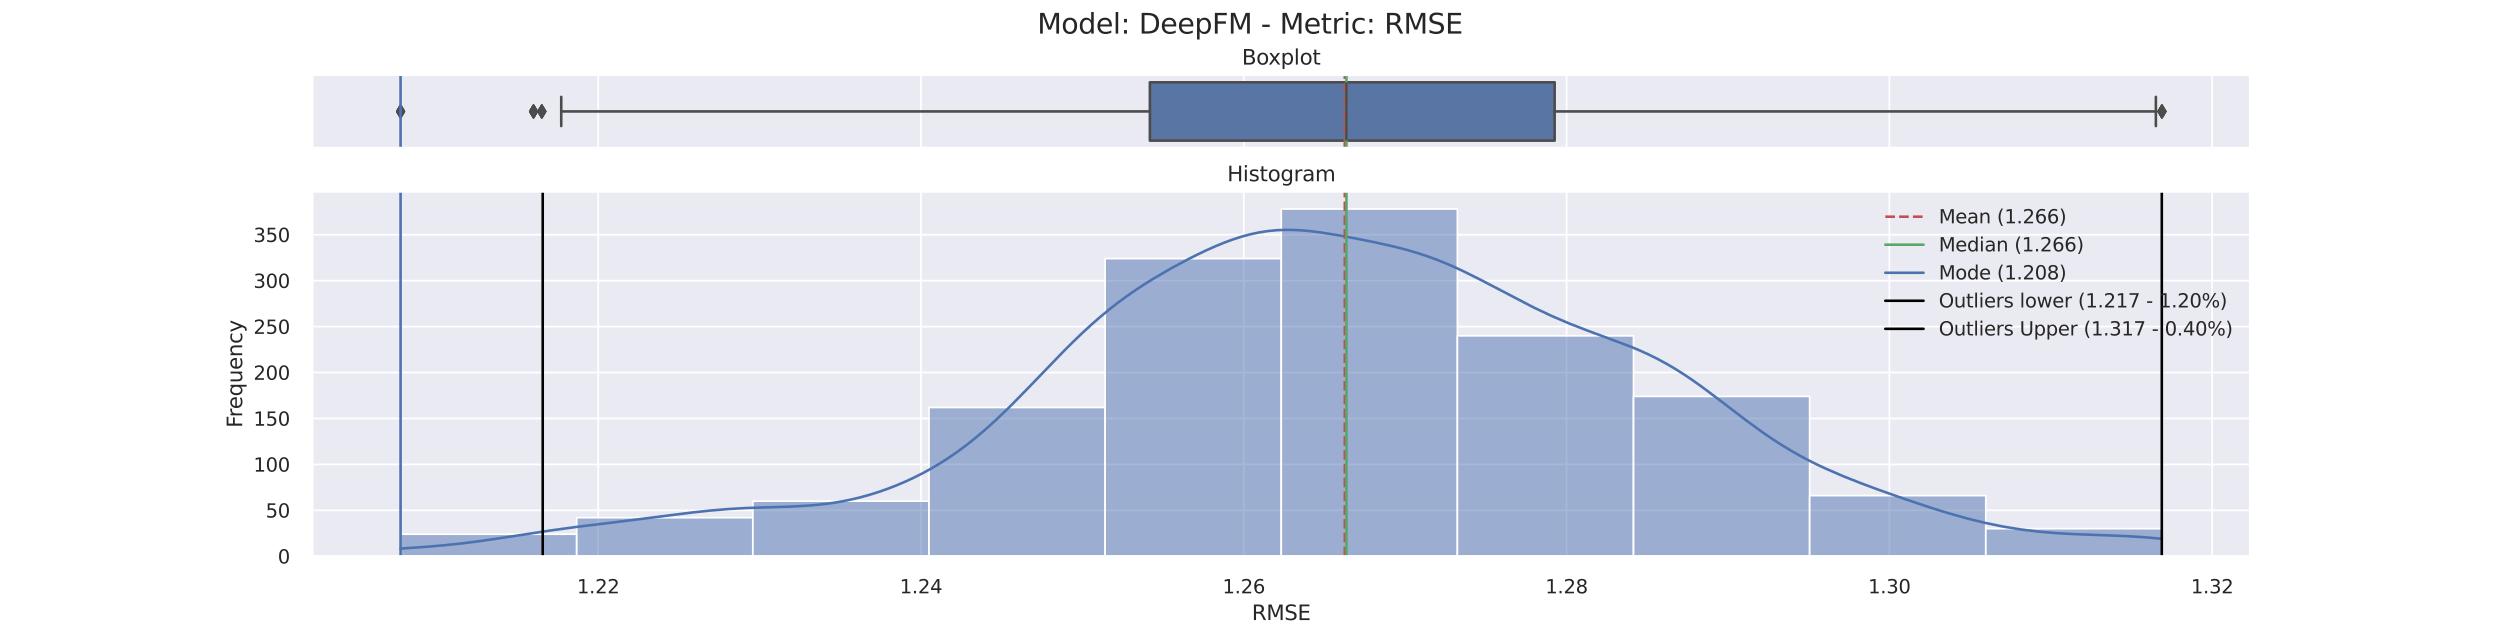 <?xml version="1.0" encoding="utf-8" standalone="no"?>
<!DOCTYPE svg PUBLIC "-//W3C//DTD SVG 1.1//EN"
  "http://www.w3.org/Graphics/SVG/1.1/DTD/svg11.dtd">
<svg xmlns:xlink="http://www.w3.org/1999/xlink" width="1440pt" height="360pt" viewBox="0 0 1440 360" xmlns="http://www.w3.org/2000/svg" version="1.1">
 <defs>
  <style type="text/css">*{stroke-linejoin: round; stroke-linecap: butt}</style>
 </defs>
 <g id="figure_1">
  <g id="patch_1">
   <path d="M 0 360 
L 1440 360 
L 1440 0 
L 0 0 
z
" style="fill: #ffffff"/>
  </g>
  <g id="axes_1">
   <g id="patch_2">
    <path d="M 180 85.2 
L 1296 85.2 
L 1296 43.2 
L 180 43.2 
z
" style="fill: #eaeaf2"/>
   </g>
   <g id="matplotlib.axis_1">
    <g id="xtick_1">
     <g id="line2d_1">
      <path d="M 344.558 85.2 
L 344.558 43.2 
" clip-path="url(#p50109848a2)" style="fill: none; stroke: #ffffff; stroke-linecap: round"/>
     </g>
    </g>
    <g id="xtick_2">
     <g id="line2d_2">
      <path d="M 530.485 85.2 
L 530.485 43.2 
" clip-path="url(#p50109848a2)" style="fill: none; stroke: #ffffff; stroke-linecap: round"/>
     </g>
    </g>
    <g id="xtick_3">
     <g id="line2d_3">
      <path d="M 716.412 85.2 
L 716.412 43.2 
" clip-path="url(#p50109848a2)" style="fill: none; stroke: #ffffff; stroke-linecap: round"/>
     </g>
    </g>
    <g id="xtick_4">
     <g id="line2d_4">
      <path d="M 902.339 85.2 
L 902.339 43.2 
" clip-path="url(#p50109848a2)" style="fill: none; stroke: #ffffff; stroke-linecap: round"/>
     </g>
    </g>
    <g id="xtick_5">
     <g id="line2d_5">
      <path d="M 1088.266 85.2 
L 1088.266 43.2 
" clip-path="url(#p50109848a2)" style="fill: none; stroke: #ffffff; stroke-linecap: round"/>
     </g>
    </g>
    <g id="xtick_6">
     <g id="line2d_6">
      <path d="M 1274.193 85.2 
L 1274.193 43.2 
" clip-path="url(#p50109848a2)" style="fill: none; stroke: #ffffff; stroke-linecap: round"/>
     </g>
    </g>
   </g>
   <g id="matplotlib.axis_2">
    <g id="ytick_1"/>
   </g>
   <g id="patch_3">
    <path d="M 662.329 47.4 
L 662.329 81 
L 895.477 81 
L 895.477 47.4 
L 662.329 47.4 
z
" clip-path="url(#p50109848a2)" style="fill: #5875a4; stroke: #4c4c4c; stroke-width: 1.5; stroke-linejoin: miter"/>
   </g>
   <g id="line2d_7">
    <path d="M 662.329 64.2 
L 323.272 64.2 
" clip-path="url(#p50109848a2)" style="fill: none; stroke: #4c4c4c; stroke-width: 1.5; stroke-linecap: round"/>
   </g>
   <g id="line2d_8">
    <path d="M 895.477 64.2 
L 1241.783 64.2 
" clip-path="url(#p50109848a2)" style="fill: none; stroke: #4c4c4c; stroke-width: 1.5; stroke-linecap: round"/>
   </g>
   <g id="line2d_9">
    <path d="M 323.272 55.8 
L 323.272 72.6 
" clip-path="url(#p50109848a2)" style="fill: none; stroke: #4c4c4c; stroke-width: 1.5; stroke-linecap: round"/>
   </g>
   <g id="line2d_10">
    <path d="M 1241.783 55.8 
L 1241.783 72.6 
" clip-path="url(#p50109848a2)" style="fill: none; stroke: #4c4c4c; stroke-width: 1.5; stroke-linecap: round"/>
   </g>
   <g id="line2d_11">
    <defs>
     <path id="mb6a7b9d925" d="M -0 3.536 
L 2.121 0 
L -0 -3.536 
L -2.121 -0 
z
" style="stroke: #4c4c4c; stroke-linejoin: miter"/>
    </defs>
    <g clip-path="url(#p50109848a2)">
     <use xlink:href="#mb6a7b9d925" x="230.727" y="64.2" style="fill: #4c4c4c; stroke: #4c4c4c; stroke-linejoin: miter"/>
     <use xlink:href="#mb6a7b9d925" x="230.727" y="64.2" style="fill: #4c4c4c; stroke: #4c4c4c; stroke-linejoin: miter"/>
     <use xlink:href="#mb6a7b9d925" x="230.727" y="64.2" style="fill: #4c4c4c; stroke: #4c4c4c; stroke-linejoin: miter"/>
     <use xlink:href="#mb6a7b9d925" x="230.727" y="64.2" style="fill: #4c4c4c; stroke: #4c4c4c; stroke-linejoin: miter"/>
     <use xlink:href="#mb6a7b9d925" x="230.727" y="64.2" style="fill: #4c4c4c; stroke: #4c4c4c; stroke-linejoin: miter"/>
     <use xlink:href="#mb6a7b9d925" x="230.727" y="64.2" style="fill: #4c4c4c; stroke: #4c4c4c; stroke-linejoin: miter"/>
     <use xlink:href="#mb6a7b9d925" x="307.301" y="64.2" style="fill: #4c4c4c; stroke: #4c4c4c; stroke-linejoin: miter"/>
     <use xlink:href="#mb6a7b9d925" x="307.301" y="64.2" style="fill: #4c4c4c; stroke: #4c4c4c; stroke-linejoin: miter"/>
     <use xlink:href="#mb6a7b9d925" x="307.301" y="64.2" style="fill: #4c4c4c; stroke: #4c4c4c; stroke-linejoin: miter"/>
     <use xlink:href="#mb6a7b9d925" x="307.301" y="64.2" style="fill: #4c4c4c; stroke: #4c4c4c; stroke-linejoin: miter"/>
     <use xlink:href="#mb6a7b9d925" x="307.301" y="64.2" style="fill: #4c4c4c; stroke: #4c4c4c; stroke-linejoin: miter"/>
     <use xlink:href="#mb6a7b9d925" x="307.301" y="64.2" style="fill: #4c4c4c; stroke: #4c4c4c; stroke-linejoin: miter"/>
     <use xlink:href="#mb6a7b9d925" x="312.08" y="64.2" style="fill: #4c4c4c; stroke: #4c4c4c; stroke-linejoin: miter"/>
     <use xlink:href="#mb6a7b9d925" x="312.08" y="64.2" style="fill: #4c4c4c; stroke: #4c4c4c; stroke-linejoin: miter"/>
     <use xlink:href="#mb6a7b9d925" x="312.08" y="64.2" style="fill: #4c4c4c; stroke: #4c4c4c; stroke-linejoin: miter"/>
     <use xlink:href="#mb6a7b9d925" x="312.08" y="64.2" style="fill: #4c4c4c; stroke: #4c4c4c; stroke-linejoin: miter"/>
     <use xlink:href="#mb6a7b9d925" x="312.08" y="64.2" style="fill: #4c4c4c; stroke: #4c4c4c; stroke-linejoin: miter"/>
     <use xlink:href="#mb6a7b9d925" x="312.08" y="64.2" style="fill: #4c4c4c; stroke: #4c4c4c; stroke-linejoin: miter"/>
     <use xlink:href="#mb6a7b9d925" x="1245.273" y="64.2" style="fill: #4c4c4c; stroke: #4c4c4c; stroke-linejoin: miter"/>
     <use xlink:href="#mb6a7b9d925" x="1245.273" y="64.2" style="fill: #4c4c4c; stroke: #4c4c4c; stroke-linejoin: miter"/>
     <use xlink:href="#mb6a7b9d925" x="1245.273" y="64.2" style="fill: #4c4c4c; stroke: #4c4c4c; stroke-linejoin: miter"/>
     <use xlink:href="#mb6a7b9d925" x="1245.273" y="64.2" style="fill: #4c4c4c; stroke: #4c4c4c; stroke-linejoin: miter"/>
     <use xlink:href="#mb6a7b9d925" x="1245.273" y="64.2" style="fill: #4c4c4c; stroke: #4c4c4c; stroke-linejoin: miter"/>
     <use xlink:href="#mb6a7b9d925" x="1245.273" y="64.2" style="fill: #4c4c4c; stroke: #4c4c4c; stroke-linejoin: miter"/>
    </g>
   </g>
   <g id="line2d_12">
    <path d="M 774.606 85.2 
L 774.606 43.2 
" clip-path="url(#p50109848a2)" style="fill: none; stroke-dasharray: 5.55,2.4; stroke-dashoffset: 0; stroke: #c44e52; stroke-width: 1.5"/>
   </g>
   <g id="line2d_13">
    <path d="M 775.538 85.2 
L 775.538 43.2 
" clip-path="url(#p50109848a2)" style="fill: none; stroke: #55a868; stroke-width: 1.5; stroke-linecap: round"/>
   </g>
   <g id="line2d_14">
    <path d="M 230.727 85.2 
L 230.727 43.2 
" clip-path="url(#p50109848a2)" style="fill: none; stroke: #4c72b0; stroke-width: 1.5; stroke-linecap: round"/>
   </g>
   <g id="line2d_15">
    <path d="M 775.538 47.4 
L 775.538 81 
" clip-path="url(#p50109848a2)" style="fill: none; stroke: #4c4c4c; stroke-width: 1.5"/>
   </g>
   <g id="patch_4">
    <path d="M 180 85.2 
L 180 43.2 
" style="fill: none; stroke: #ffffff; stroke-width: 1.25; stroke-linejoin: miter; stroke-linecap: square"/>
   </g>
   <g id="patch_5">
    <path d="M 1296 85.2 
L 1296 43.2 
" style="fill: none; stroke: #ffffff; stroke-width: 1.25; stroke-linejoin: miter; stroke-linecap: square"/>
   </g>
   <g id="patch_6">
    <path d="M 180 85.2 
L 1296 85.2 
" style="fill: none; stroke: #ffffff; stroke-width: 1.25; stroke-linejoin: miter; stroke-linecap: square"/>
   </g>
   <g id="patch_7">
    <path d="M 180 43.2 
L 1296 43.2 
" style="fill: none; stroke: #ffffff; stroke-width: 1.25; stroke-linejoin: miter; stroke-linecap: square"/>
   </g>
   <g id="text_1">
    <!-- Boxplot -->
    <g style="fill: #262626" transform="translate(715.349 37.2) scale(0.12 -0.12)">
     <defs>
      <path id="DejaVuSans-42" d="M 1259 2228 
L 1259 519 
L 2272 519 
Q 2781 519 3026 730 
Q 3272 941 3272 1375 
Q 3272 1813 3026 2020 
Q 2781 2228 2272 2228 
L 1259 2228 
z
M 1259 4147 
L 1259 2741 
L 2194 2741 
Q 2656 2741 2882 2914 
Q 3109 3088 3109 3444 
Q 3109 3797 2882 3972 
Q 2656 4147 2194 4147 
L 1259 4147 
z
M 628 4666 
L 2241 4666 
Q 2963 4666 3353 4366 
Q 3744 4066 3744 3513 
Q 3744 3084 3544 2831 
Q 3344 2578 2956 2516 
Q 3422 2416 3680 2098 
Q 3938 1781 3938 1306 
Q 3938 681 3513 340 
Q 3088 0 2303 0 
L 628 0 
L 628 4666 
z
" transform="scale(0.016)"/>
      <path id="DejaVuSans-6f" d="M 1959 3097 
Q 1497 3097 1228 2736 
Q 959 2375 959 1747 
Q 959 1119 1226 758 
Q 1494 397 1959 397 
Q 2419 397 2687 759 
Q 2956 1122 2956 1747 
Q 2956 2369 2687 2733 
Q 2419 3097 1959 3097 
z
M 1959 3584 
Q 2709 3584 3137 3096 
Q 3566 2609 3566 1747 
Q 3566 888 3137 398 
Q 2709 -91 1959 -91 
Q 1206 -91 779 398 
Q 353 888 353 1747 
Q 353 2609 779 3096 
Q 1206 3584 1959 3584 
z
" transform="scale(0.016)"/>
      <path id="DejaVuSans-78" d="M 3513 3500 
L 2247 1797 
L 3578 0 
L 2900 0 
L 1881 1375 
L 863 0 
L 184 0 
L 1544 1831 
L 300 3500 
L 978 3500 
L 1906 2253 
L 2834 3500 
L 3513 3500 
z
" transform="scale(0.016)"/>
      <path id="DejaVuSans-70" d="M 1159 525 
L 1159 -1331 
L 581 -1331 
L 581 3500 
L 1159 3500 
L 1159 2969 
Q 1341 3281 1617 3432 
Q 1894 3584 2278 3584 
Q 2916 3584 3314 3078 
Q 3713 2572 3713 1747 
Q 3713 922 3314 415 
Q 2916 -91 2278 -91 
Q 1894 -91 1617 61 
Q 1341 213 1159 525 
z
M 3116 1747 
Q 3116 2381 2855 2742 
Q 2594 3103 2138 3103 
Q 1681 3103 1420 2742 
Q 1159 2381 1159 1747 
Q 1159 1113 1420 752 
Q 1681 391 2138 391 
Q 2594 391 2855 752 
Q 3116 1113 3116 1747 
z
" transform="scale(0.016)"/>
      <path id="DejaVuSans-6c" d="M 603 4863 
L 1178 4863 
L 1178 0 
L 603 0 
L 603 4863 
z
" transform="scale(0.016)"/>
      <path id="DejaVuSans-74" d="M 1172 4494 
L 1172 3500 
L 2356 3500 
L 2356 3053 
L 1172 3053 
L 1172 1153 
Q 1172 725 1289 603 
Q 1406 481 1766 481 
L 2356 481 
L 2356 0 
L 1766 0 
Q 1100 0 847 248 
Q 594 497 594 1153 
L 594 3053 
L 172 3053 
L 172 3500 
L 594 3500 
L 594 4494 
L 1172 4494 
z
" transform="scale(0.016)"/>
     </defs>
     <use xlink:href="#DejaVuSans-42"/>
     <use xlink:href="#DejaVuSans-6f" x="68.604"/>
     <use xlink:href="#DejaVuSans-78" x="126.66"/>
     <use xlink:href="#DejaVuSans-70" x="185.84"/>
     <use xlink:href="#DejaVuSans-6c" x="249.316"/>
     <use xlink:href="#DejaVuSans-6f" x="277.1"/>
     <use xlink:href="#DejaVuSans-74" x="338.281"/>
    </g>
   </g>
  </g>
  <g id="axes_2">
   <g id="patch_8">
    <path d="M 180 320.4 
L 1296 320.4 
L 1296 110.4 
L 180 110.4 
z
" style="fill: #eaeaf2"/>
   </g>
   <g id="matplotlib.axis_3">
    <g id="xtick_7">
     <g id="line2d_16">
      <path d="M 344.558 320.4 
L 344.558 110.4 
" clip-path="url(#p0ba0052547)" style="fill: none; stroke: #ffffff; stroke-linecap: round"/>
     </g>
     <g id="text_2">
      <!-- 1.22 -->
      <g style="fill: #262626" transform="translate(332.312 341.758) scale(0.11 -0.11)">
       <defs>
        <path id="DejaVuSans-31" d="M 794 531 
L 1825 531 
L 1825 4091 
L 703 3866 
L 703 4441 
L 1819 4666 
L 2450 4666 
L 2450 531 
L 3481 531 
L 3481 0 
L 794 0 
L 794 531 
z
" transform="scale(0.016)"/>
        <path id="DejaVuSans-2e" d="M 684 794 
L 1344 794 
L 1344 0 
L 684 0 
L 684 794 
z
" transform="scale(0.016)"/>
        <path id="DejaVuSans-32" d="M 1228 531 
L 3431 531 
L 3431 0 
L 469 0 
L 469 531 
Q 828 903 1448 1529 
Q 2069 2156 2228 2338 
Q 2531 2678 2651 2914 
Q 2772 3150 2772 3378 
Q 2772 3750 2511 3984 
Q 2250 4219 1831 4219 
Q 1534 4219 1204 4116 
Q 875 4013 500 3803 
L 500 4441 
Q 881 4594 1212 4672 
Q 1544 4750 1819 4750 
Q 2544 4750 2975 4387 
Q 3406 4025 3406 3419 
Q 3406 3131 3298 2873 
Q 3191 2616 2906 2266 
Q 2828 2175 2409 1742 
Q 1991 1309 1228 531 
z
" transform="scale(0.016)"/>
       </defs>
       <use xlink:href="#DejaVuSans-31"/>
       <use xlink:href="#DejaVuSans-2e" x="63.623"/>
       <use xlink:href="#DejaVuSans-32" x="95.41"/>
       <use xlink:href="#DejaVuSans-32" x="159.033"/>
      </g>
     </g>
    </g>
    <g id="xtick_8">
     <g id="line2d_17">
      <path d="M 530.485 320.4 
L 530.485 110.4 
" clip-path="url(#p0ba0052547)" style="fill: none; stroke: #ffffff; stroke-linecap: round"/>
     </g>
     <g id="text_3">
      <!-- 1.24 -->
      <g style="fill: #262626" transform="translate(518.239 341.758) scale(0.11 -0.11)">
       <defs>
        <path id="DejaVuSans-34" d="M 2419 4116 
L 825 1625 
L 2419 1625 
L 2419 4116 
z
M 2253 4666 
L 3047 4666 
L 3047 1625 
L 3713 1625 
L 3713 1100 
L 3047 1100 
L 3047 0 
L 2419 0 
L 2419 1100 
L 313 1100 
L 313 1709 
L 2253 4666 
z
" transform="scale(0.016)"/>
       </defs>
       <use xlink:href="#DejaVuSans-31"/>
       <use xlink:href="#DejaVuSans-2e" x="63.623"/>
       <use xlink:href="#DejaVuSans-32" x="95.41"/>
       <use xlink:href="#DejaVuSans-34" x="159.033"/>
      </g>
     </g>
    </g>
    <g id="xtick_9">
     <g id="line2d_18">
      <path d="M 716.412 320.4 
L 716.412 110.4 
" clip-path="url(#p0ba0052547)" style="fill: none; stroke: #ffffff; stroke-linecap: round"/>
     </g>
     <g id="text_4">
      <!-- 1.26 -->
      <g style="fill: #262626" transform="translate(704.166 341.758) scale(0.11 -0.11)">
       <defs>
        <path id="DejaVuSans-36" d="M 2113 2584 
Q 1688 2584 1439 2293 
Q 1191 2003 1191 1497 
Q 1191 994 1439 701 
Q 1688 409 2113 409 
Q 2538 409 2786 701 
Q 3034 994 3034 1497 
Q 3034 2003 2786 2293 
Q 2538 2584 2113 2584 
z
M 3366 4563 
L 3366 3988 
Q 3128 4100 2886 4159 
Q 2644 4219 2406 4219 
Q 1781 4219 1451 3797 
Q 1122 3375 1075 2522 
Q 1259 2794 1537 2939 
Q 1816 3084 2150 3084 
Q 2853 3084 3261 2657 
Q 3669 2231 3669 1497 
Q 3669 778 3244 343 
Q 2819 -91 2113 -91 
Q 1303 -91 875 529 
Q 447 1150 447 2328 
Q 447 3434 972 4092 
Q 1497 4750 2381 4750 
Q 2619 4750 2861 4703 
Q 3103 4656 3366 4563 
z
" transform="scale(0.016)"/>
       </defs>
       <use xlink:href="#DejaVuSans-31"/>
       <use xlink:href="#DejaVuSans-2e" x="63.623"/>
       <use xlink:href="#DejaVuSans-32" x="95.41"/>
       <use xlink:href="#DejaVuSans-36" x="159.033"/>
      </g>
     </g>
    </g>
    <g id="xtick_10">
     <g id="line2d_19">
      <path d="M 902.339 320.4 
L 902.339 110.4 
" clip-path="url(#p0ba0052547)" style="fill: none; stroke: #ffffff; stroke-linecap: round"/>
     </g>
     <g id="text_5">
      <!-- 1.28 -->
      <g style="fill: #262626" transform="translate(890.093 341.758) scale(0.11 -0.11)">
       <defs>
        <path id="DejaVuSans-38" d="M 2034 2216 
Q 1584 2216 1326 1975 
Q 1069 1734 1069 1313 
Q 1069 891 1326 650 
Q 1584 409 2034 409 
Q 2484 409 2743 651 
Q 3003 894 3003 1313 
Q 3003 1734 2745 1975 
Q 2488 2216 2034 2216 
z
M 1403 2484 
Q 997 2584 770 2862 
Q 544 3141 544 3541 
Q 544 4100 942 4425 
Q 1341 4750 2034 4750 
Q 2731 4750 3128 4425 
Q 3525 4100 3525 3541 
Q 3525 3141 3298 2862 
Q 3072 2584 2669 2484 
Q 3125 2378 3379 2068 
Q 3634 1759 3634 1313 
Q 3634 634 3220 271 
Q 2806 -91 2034 -91 
Q 1263 -91 848 271 
Q 434 634 434 1313 
Q 434 1759 690 2068 
Q 947 2378 1403 2484 
z
M 1172 3481 
Q 1172 3119 1398 2916 
Q 1625 2713 2034 2713 
Q 2441 2713 2670 2916 
Q 2900 3119 2900 3481 
Q 2900 3844 2670 4047 
Q 2441 4250 2034 4250 
Q 1625 4250 1398 4047 
Q 1172 3844 1172 3481 
z
" transform="scale(0.016)"/>
       </defs>
       <use xlink:href="#DejaVuSans-31"/>
       <use xlink:href="#DejaVuSans-2e" x="63.623"/>
       <use xlink:href="#DejaVuSans-32" x="95.41"/>
       <use xlink:href="#DejaVuSans-38" x="159.033"/>
      </g>
     </g>
    </g>
    <g id="xtick_11">
     <g id="line2d_20">
      <path d="M 1088.266 320.4 
L 1088.266 110.4 
" clip-path="url(#p0ba0052547)" style="fill: none; stroke: #ffffff; stroke-linecap: round"/>
     </g>
     <g id="text_6">
      <!-- 1.30 -->
      <g style="fill: #262626" transform="translate(1076.02 341.758) scale(0.11 -0.11)">
       <defs>
        <path id="DejaVuSans-33" d="M 2597 2516 
Q 3050 2419 3304 2112 
Q 3559 1806 3559 1356 
Q 3559 666 3084 287 
Q 2609 -91 1734 -91 
Q 1441 -91 1130 -33 
Q 819 25 488 141 
L 488 750 
Q 750 597 1062 519 
Q 1375 441 1716 441 
Q 2309 441 2620 675 
Q 2931 909 2931 1356 
Q 2931 1769 2642 2001 
Q 2353 2234 1838 2234 
L 1294 2234 
L 1294 2753 
L 1863 2753 
Q 2328 2753 2575 2939 
Q 2822 3125 2822 3475 
Q 2822 3834 2567 4026 
Q 2313 4219 1838 4219 
Q 1578 4219 1281 4162 
Q 984 4106 628 3988 
L 628 4550 
Q 988 4650 1302 4700 
Q 1616 4750 1894 4750 
Q 2613 4750 3031 4423 
Q 3450 4097 3450 3541 
Q 3450 3153 3228 2886 
Q 3006 2619 2597 2516 
z
" transform="scale(0.016)"/>
        <path id="DejaVuSans-30" d="M 2034 4250 
Q 1547 4250 1301 3770 
Q 1056 3291 1056 2328 
Q 1056 1369 1301 889 
Q 1547 409 2034 409 
Q 2525 409 2770 889 
Q 3016 1369 3016 2328 
Q 3016 3291 2770 3770 
Q 2525 4250 2034 4250 
z
M 2034 4750 
Q 2819 4750 3233 4129 
Q 3647 3509 3647 2328 
Q 3647 1150 3233 529 
Q 2819 -91 2034 -91 
Q 1250 -91 836 529 
Q 422 1150 422 2328 
Q 422 3509 836 4129 
Q 1250 4750 2034 4750 
z
" transform="scale(0.016)"/>
       </defs>
       <use xlink:href="#DejaVuSans-31"/>
       <use xlink:href="#DejaVuSans-2e" x="63.623"/>
       <use xlink:href="#DejaVuSans-33" x="95.41"/>
       <use xlink:href="#DejaVuSans-30" x="159.033"/>
      </g>
     </g>
    </g>
    <g id="xtick_12">
     <g id="line2d_21">
      <path d="M 1274.193 320.4 
L 1274.193 110.4 
" clip-path="url(#p0ba0052547)" style="fill: none; stroke: #ffffff; stroke-linecap: round"/>
     </g>
     <g id="text_7">
      <!-- 1.32 -->
      <g style="fill: #262626" transform="translate(1261.947 341.758) scale(0.11 -0.11)">
       <use xlink:href="#DejaVuSans-31"/>
       <use xlink:href="#DejaVuSans-2e" x="63.623"/>
       <use xlink:href="#DejaVuSans-33" x="95.41"/>
       <use xlink:href="#DejaVuSans-32" x="159.033"/>
      </g>
     </g>
    </g>
    <g id="text_8">
     <!-- RMSE -->
     <g style="fill: #262626" transform="translate(721.054 357.164) scale(0.12 -0.12)">
      <defs>
       <path id="DejaVuSans-52" d="M 2841 2188 
Q 3044 2119 3236 1894 
Q 3428 1669 3622 1275 
L 4263 0 
L 3584 0 
L 2988 1197 
Q 2756 1666 2539 1819 
Q 2322 1972 1947 1972 
L 1259 1972 
L 1259 0 
L 628 0 
L 628 4666 
L 2053 4666 
Q 2853 4666 3247 4331 
Q 3641 3997 3641 3322 
Q 3641 2881 3436 2590 
Q 3231 2300 2841 2188 
z
M 1259 4147 
L 1259 2491 
L 2053 2491 
Q 2509 2491 2742 2702 
Q 2975 2913 2975 3322 
Q 2975 3731 2742 3939 
Q 2509 4147 2053 4147 
L 1259 4147 
z
" transform="scale(0.016)"/>
       <path id="DejaVuSans-4d" d="M 628 4666 
L 1569 4666 
L 2759 1491 
L 3956 4666 
L 4897 4666 
L 4897 0 
L 4281 0 
L 4281 4097 
L 3078 897 
L 2444 897 
L 1241 4097 
L 1241 0 
L 628 0 
L 628 4666 
z
" transform="scale(0.016)"/>
       <path id="DejaVuSans-53" d="M 3425 4513 
L 3425 3897 
Q 3066 4069 2747 4153 
Q 2428 4238 2131 4238 
Q 1616 4238 1336 4038 
Q 1056 3838 1056 3469 
Q 1056 3159 1242 3001 
Q 1428 2844 1947 2747 
L 2328 2669 
Q 3034 2534 3370 2195 
Q 3706 1856 3706 1288 
Q 3706 609 3251 259 
Q 2797 -91 1919 -91 
Q 1588 -91 1214 -16 
Q 841 59 441 206 
L 441 856 
Q 825 641 1194 531 
Q 1563 422 1919 422 
Q 2459 422 2753 634 
Q 3047 847 3047 1241 
Q 3047 1584 2836 1778 
Q 2625 1972 2144 2069 
L 1759 2144 
Q 1053 2284 737 2584 
Q 422 2884 422 3419 
Q 422 4038 858 4394 
Q 1294 4750 2059 4750 
Q 2388 4750 2728 4690 
Q 3069 4631 3425 4513 
z
" transform="scale(0.016)"/>
       <path id="DejaVuSans-45" d="M 628 4666 
L 3578 4666 
L 3578 4134 
L 1259 4134 
L 1259 2753 
L 3481 2753 
L 3481 2222 
L 1259 2222 
L 1259 531 
L 3634 531 
L 3634 0 
L 628 0 
L 628 4666 
z
" transform="scale(0.016)"/>
      </defs>
      <use xlink:href="#DejaVuSans-52"/>
      <use xlink:href="#DejaVuSans-4d" x="69.482"/>
      <use xlink:href="#DejaVuSans-53" x="155.762"/>
      <use xlink:href="#DejaVuSans-45" x="219.238"/>
     </g>
    </g>
   </g>
   <g id="matplotlib.axis_4">
    <g id="ytick_2">
     <g id="line2d_22">
      <path d="M 180 320.4 
L 1296 320.4 
" clip-path="url(#p0ba0052547)" style="fill: none; stroke: #ffffff; stroke-linecap: round"/>
     </g>
     <g id="text_9">
      <!-- 0 -->
      <g style="fill: #262626" transform="translate(160.001 324.579) scale(0.11 -0.11)">
       <use xlink:href="#DejaVuSans-30"/>
      </g>
     </g>
    </g>
    <g id="ytick_3">
     <g id="line2d_23">
      <path d="M 180 293.945 
L 1296 293.945 
" clip-path="url(#p0ba0052547)" style="fill: none; stroke: #ffffff; stroke-linecap: round"/>
     </g>
     <g id="text_10">
      <!-- 50 -->
      <g style="fill: #262626" transform="translate(153.002 298.124) scale(0.11 -0.11)">
       <defs>
        <path id="DejaVuSans-35" d="M 691 4666 
L 3169 4666 
L 3169 4134 
L 1269 4134 
L 1269 2991 
Q 1406 3038 1543 3061 
Q 1681 3084 1819 3084 
Q 2600 3084 3056 2656 
Q 3513 2228 3513 1497 
Q 3513 744 3044 326 
Q 2575 -91 1722 -91 
Q 1428 -91 1123 -41 
Q 819 9 494 109 
L 494 744 
Q 775 591 1075 516 
Q 1375 441 1709 441 
Q 2250 441 2565 725 
Q 2881 1009 2881 1497 
Q 2881 1984 2565 2268 
Q 2250 2553 1709 2553 
Q 1456 2553 1204 2497 
Q 953 2441 691 2322 
L 691 4666 
z
" transform="scale(0.016)"/>
       </defs>
       <use xlink:href="#DejaVuSans-35"/>
       <use xlink:href="#DejaVuSans-30" x="63.623"/>
      </g>
     </g>
    </g>
    <g id="ytick_4">
     <g id="line2d_24">
      <path d="M 180 267.49 
L 1296 267.49 
" clip-path="url(#p0ba0052547)" style="fill: none; stroke: #ffffff; stroke-linecap: round"/>
     </g>
     <g id="text_11">
      <!-- 100 -->
      <g style="fill: #262626" transform="translate(146.004 271.669) scale(0.11 -0.11)">
       <use xlink:href="#DejaVuSans-31"/>
       <use xlink:href="#DejaVuSans-30" x="63.623"/>
       <use xlink:href="#DejaVuSans-30" x="127.246"/>
      </g>
     </g>
    </g>
    <g id="ytick_5">
     <g id="line2d_25">
      <path d="M 180 241.035 
L 1296 241.035 
" clip-path="url(#p0ba0052547)" style="fill: none; stroke: #ffffff; stroke-linecap: round"/>
     </g>
     <g id="text_12">
      <!-- 150 -->
      <g style="fill: #262626" transform="translate(146.004 245.214) scale(0.11 -0.11)">
       <use xlink:href="#DejaVuSans-31"/>
       <use xlink:href="#DejaVuSans-35" x="63.623"/>
       <use xlink:href="#DejaVuSans-30" x="127.246"/>
      </g>
     </g>
    </g>
    <g id="ytick_6">
     <g id="line2d_26">
      <path d="M 180 214.58 
L 1296 214.58 
" clip-path="url(#p0ba0052547)" style="fill: none; stroke: #ffffff; stroke-linecap: round"/>
     </g>
     <g id="text_13">
      <!-- 200 -->
      <g style="fill: #262626" transform="translate(146.004 218.759) scale(0.11 -0.11)">
       <use xlink:href="#DejaVuSans-32"/>
       <use xlink:href="#DejaVuSans-30" x="63.623"/>
       <use xlink:href="#DejaVuSans-30" x="127.246"/>
      </g>
     </g>
    </g>
    <g id="ytick_7">
     <g id="line2d_27">
      <path d="M 180 188.125 
L 1296 188.125 
" clip-path="url(#p0ba0052547)" style="fill: none; stroke: #ffffff; stroke-linecap: round"/>
     </g>
     <g id="text_14">
      <!-- 250 -->
      <g style="fill: #262626" transform="translate(146.004 192.304) scale(0.11 -0.11)">
       <use xlink:href="#DejaVuSans-32"/>
       <use xlink:href="#DejaVuSans-35" x="63.623"/>
       <use xlink:href="#DejaVuSans-30" x="127.246"/>
      </g>
     </g>
    </g>
    <g id="ytick_8">
     <g id="line2d_28">
      <path d="M 180 161.67 
L 1296 161.67 
" clip-path="url(#p0ba0052547)" style="fill: none; stroke: #ffffff; stroke-linecap: round"/>
     </g>
     <g id="text_15">
      <!-- 300 -->
      <g style="fill: #262626" transform="translate(146.004 165.849) scale(0.11 -0.11)">
       <use xlink:href="#DejaVuSans-33"/>
       <use xlink:href="#DejaVuSans-30" x="63.623"/>
       <use xlink:href="#DejaVuSans-30" x="127.246"/>
      </g>
     </g>
    </g>
    <g id="ytick_9">
     <g id="line2d_29">
      <path d="M 180 135.215 
L 1296 135.215 
" clip-path="url(#p0ba0052547)" style="fill: none; stroke: #ffffff; stroke-linecap: round"/>
     </g>
     <g id="text_16">
      <!-- 350 -->
      <g style="fill: #262626" transform="translate(146.004 139.394) scale(0.11 -0.11)">
       <use xlink:href="#DejaVuSans-33"/>
       <use xlink:href="#DejaVuSans-35" x="63.623"/>
       <use xlink:href="#DejaVuSans-30" x="127.246"/>
      </g>
     </g>
    </g>
    <g id="text_17">
     <!-- Frequency -->
     <g style="fill: #262626" transform="translate(139.508 246.396) rotate(-90) scale(0.12 -0.12)">
      <defs>
       <path id="DejaVuSans-46" d="M 628 4666 
L 3309 4666 
L 3309 4134 
L 1259 4134 
L 1259 2759 
L 3109 2759 
L 3109 2228 
L 1259 2228 
L 1259 0 
L 628 0 
L 628 4666 
z
" transform="scale(0.016)"/>
       <path id="DejaVuSans-72" d="M 2631 2963 
Q 2534 3019 2420 3045 
Q 2306 3072 2169 3072 
Q 1681 3072 1420 2755 
Q 1159 2438 1159 1844 
L 1159 0 
L 581 0 
L 581 3500 
L 1159 3500 
L 1159 2956 
Q 1341 3275 1631 3429 
Q 1922 3584 2338 3584 
Q 2397 3584 2469 3576 
Q 2541 3569 2628 3553 
L 2631 2963 
z
" transform="scale(0.016)"/>
       <path id="DejaVuSans-65" d="M 3597 1894 
L 3597 1613 
L 953 1613 
Q 991 1019 1311 708 
Q 1631 397 2203 397 
Q 2534 397 2845 478 
Q 3156 559 3463 722 
L 3463 178 
Q 3153 47 2828 -22 
Q 2503 -91 2169 -91 
Q 1331 -91 842 396 
Q 353 884 353 1716 
Q 353 2575 817 3079 
Q 1281 3584 2069 3584 
Q 2775 3584 3186 3129 
Q 3597 2675 3597 1894 
z
M 3022 2063 
Q 3016 2534 2758 2815 
Q 2500 3097 2075 3097 
Q 1594 3097 1305 2825 
Q 1016 2553 972 2059 
L 3022 2063 
z
" transform="scale(0.016)"/>
       <path id="DejaVuSans-71" d="M 947 1747 
Q 947 1113 1208 752 
Q 1469 391 1925 391 
Q 2381 391 2643 752 
Q 2906 1113 2906 1747 
Q 2906 2381 2643 2742 
Q 2381 3103 1925 3103 
Q 1469 3103 1208 2742 
Q 947 2381 947 1747 
z
M 2906 525 
Q 2725 213 2448 61 
Q 2172 -91 1784 -91 
Q 1150 -91 751 415 
Q 353 922 353 1747 
Q 353 2572 751 3078 
Q 1150 3584 1784 3584 
Q 2172 3584 2448 3432 
Q 2725 3281 2906 2969 
L 2906 3500 
L 3481 3500 
L 3481 -1331 
L 2906 -1331 
L 2906 525 
z
" transform="scale(0.016)"/>
       <path id="DejaVuSans-75" d="M 544 1381 
L 544 3500 
L 1119 3500 
L 1119 1403 
Q 1119 906 1312 657 
Q 1506 409 1894 409 
Q 2359 409 2629 706 
Q 2900 1003 2900 1516 
L 2900 3500 
L 3475 3500 
L 3475 0 
L 2900 0 
L 2900 538 
Q 2691 219 2414 64 
Q 2138 -91 1772 -91 
Q 1169 -91 856 284 
Q 544 659 544 1381 
z
M 1991 3584 
L 1991 3584 
z
" transform="scale(0.016)"/>
       <path id="DejaVuSans-6e" d="M 3513 2113 
L 3513 0 
L 2938 0 
L 2938 2094 
Q 2938 2591 2744 2837 
Q 2550 3084 2163 3084 
Q 1697 3084 1428 2787 
Q 1159 2491 1159 1978 
L 1159 0 
L 581 0 
L 581 3500 
L 1159 3500 
L 1159 2956 
Q 1366 3272 1645 3428 
Q 1925 3584 2291 3584 
Q 2894 3584 3203 3211 
Q 3513 2838 3513 2113 
z
" transform="scale(0.016)"/>
       <path id="DejaVuSans-63" d="M 3122 3366 
L 3122 2828 
Q 2878 2963 2633 3030 
Q 2388 3097 2138 3097 
Q 1578 3097 1268 2742 
Q 959 2388 959 1747 
Q 959 1106 1268 751 
Q 1578 397 2138 397 
Q 2388 397 2633 464 
Q 2878 531 3122 666 
L 3122 134 
Q 2881 22 2623 -34 
Q 2366 -91 2075 -91 
Q 1284 -91 818 406 
Q 353 903 353 1747 
Q 353 2603 823 3093 
Q 1294 3584 2113 3584 
Q 2378 3584 2631 3529 
Q 2884 3475 3122 3366 
z
" transform="scale(0.016)"/>
       <path id="DejaVuSans-79" d="M 2059 -325 
Q 1816 -950 1584 -1140 
Q 1353 -1331 966 -1331 
L 506 -1331 
L 506 -850 
L 844 -850 
Q 1081 -850 1212 -737 
Q 1344 -625 1503 -206 
L 1606 56 
L 191 3500 
L 800 3500 
L 1894 763 
L 2988 3500 
L 3597 3500 
L 2059 -325 
z
" transform="scale(0.016)"/>
      </defs>
      <use xlink:href="#DejaVuSans-46"/>
      <use xlink:href="#DejaVuSans-72" x="50.27"/>
      <use xlink:href="#DejaVuSans-65" x="89.133"/>
      <use xlink:href="#DejaVuSans-71" x="150.656"/>
      <use xlink:href="#DejaVuSans-75" x="214.133"/>
      <use xlink:href="#DejaVuSans-65" x="277.512"/>
      <use xlink:href="#DejaVuSans-6e" x="339.035"/>
      <use xlink:href="#DejaVuSans-63" x="402.414"/>
      <use xlink:href="#DejaVuSans-79" x="457.395"/>
     </g>
    </g>
   </g>
   <g id="patch_9">
    <path d="M 230.727 320.4 
L 332.182 320.4 
L 332.182 307.702 
L 230.727 307.702 
z
" clip-path="url(#p0ba0052547)" style="fill: #4c72b0; fill-opacity: 0.5; stroke: #ffffff; stroke-linejoin: miter"/>
   </g>
   <g id="patch_10">
    <path d="M 332.182 320.4 
L 433.636 320.4 
L 433.636 298.178 
L 332.182 298.178 
z
" clip-path="url(#p0ba0052547)" style="fill: #4c72b0; fill-opacity: 0.5; stroke: #ffffff; stroke-linejoin: miter"/>
   </g>
   <g id="patch_11">
    <path d="M 433.636 320.4 
L 535.091 320.4 
L 535.091 288.654 
L 433.636 288.654 
z
" clip-path="url(#p0ba0052547)" style="fill: #4c72b0; fill-opacity: 0.5; stroke: #ffffff; stroke-linejoin: miter"/>
   </g>
   <g id="patch_12">
    <path d="M 535.091 320.4 
L 636.545 320.4 
L 636.545 234.686 
L 535.091 234.686 
z
" clip-path="url(#p0ba0052547)" style="fill: #4c72b0; fill-opacity: 0.5; stroke: #ffffff; stroke-linejoin: miter"/>
   </g>
   <g id="patch_13">
    <path d="M 636.545 320.4 
L 738 320.4 
L 738 148.971 
L 636.545 148.971 
z
" clip-path="url(#p0ba0052547)" style="fill: #4c72b0; fill-opacity: 0.5; stroke: #ffffff; stroke-linejoin: miter"/>
   </g>
   <g id="patch_14">
    <path d="M 738 320.4 
L 839.455 320.4 
L 839.455 120.4 
L 738 120.4 
z
" clip-path="url(#p0ba0052547)" style="fill: #4c72b0; fill-opacity: 0.5; stroke: #ffffff; stroke-linejoin: miter"/>
   </g>
   <g id="patch_15">
    <path d="M 839.455 320.4 
L 940.909 320.4 
L 940.909 193.416 
L 839.455 193.416 
z
" clip-path="url(#p0ba0052547)" style="fill: #4c72b0; fill-opacity: 0.5; stroke: #ffffff; stroke-linejoin: miter"/>
   </g>
   <g id="patch_16">
    <path d="M 940.909 320.4 
L 1042.364 320.4 
L 1042.364 228.337 
L 940.909 228.337 
z
" clip-path="url(#p0ba0052547)" style="fill: #4c72b0; fill-opacity: 0.5; stroke: #ffffff; stroke-linejoin: miter"/>
   </g>
   <g id="patch_17">
    <path d="M 1042.364 320.4 
L 1143.818 320.4 
L 1143.818 285.479 
L 1042.364 285.479 
z
" clip-path="url(#p0ba0052547)" style="fill: #4c72b0; fill-opacity: 0.5; stroke: #ffffff; stroke-linejoin: miter"/>
   </g>
   <g id="patch_18">
    <path d="M 1143.818 320.4 
L 1245.273 320.4 
L 1245.273 304.527 
L 1143.818 304.527 
z
" clip-path="url(#p0ba0052547)" style="fill: #4c72b0; fill-opacity: 0.5; stroke: #ffffff; stroke-linejoin: miter"/>
   </g>
   <g id="line2d_30">
    <path d="M 230.727 315.991 
L 246.022 314.925 
L 256.218 314.04 
L 266.415 312.957 
L 276.611 311.664 
L 291.906 309.415 
L 317.397 305.51 
L 332.692 303.428 
L 358.183 300.317 
L 383.674 297.093 
L 398.968 295.176 
L 409.165 294.074 
L 419.361 293.215 
L 429.558 292.629 
L 444.852 292.124 
L 455.049 291.807 
L 465.245 291.257 
L 470.344 290.828 
L 475.442 290.265 
L 480.54 289.55 
L 485.638 288.671 
L 490.736 287.619 
L 495.835 286.389 
L 500.933 284.976 
L 506.031 283.381 
L 511.129 281.601 
L 516.228 279.633 
L 521.326 277.472 
L 526.424 275.111 
L 531.522 272.54 
L 536.62 269.746 
L 541.719 266.716 
L 546.817 263.439 
L 551.915 259.904 
L 557.013 256.106 
L 562.111 252.044 
L 567.21 247.723 
L 572.308 243.158 
L 577.406 238.371 
L 582.504 233.391 
L 592.701 223.006 
L 613.094 201.876 
L 618.192 196.808 
L 623.29 191.913 
L 628.388 187.221 
L 633.487 182.755 
L 638.585 178.526 
L 643.683 174.535 
L 648.781 170.774 
L 653.879 167.228 
L 658.978 163.874 
L 664.076 160.691 
L 674.272 154.744 
L 684.469 149.267 
L 689.567 146.7 
L 694.665 144.264 
L 699.763 141.981 
L 704.862 139.878 
L 709.96 137.988 
L 715.058 136.34 
L 720.156 134.962 
L 725.254 133.874 
L 730.353 133.086 
L 735.451 132.598 
L 740.549 132.398 
L 745.647 132.464 
L 750.746 132.764 
L 755.844 133.262 
L 760.942 133.919 
L 771.138 135.558 
L 781.335 137.444 
L 791.531 139.485 
L 801.728 141.743 
L 806.826 143.004 
L 811.924 144.386 
L 817.022 145.912 
L 822.121 147.598 
L 827.219 149.456 
L 832.317 151.487 
L 837.415 153.685 
L 842.513 156.036 
L 852.71 161.103 
L 883.299 177.051 
L 893.496 181.877 
L 903.692 186.256 
L 913.889 190.227 
L 939.38 199.724 
L 944.478 201.865 
L 949.576 204.182 
L 954.674 206.707 
L 959.772 209.458 
L 964.871 212.446 
L 969.969 215.667 
L 975.067 219.101 
L 980.165 222.721 
L 990.362 230.354 
L 1005.656 242.042 
L 1015.853 249.439 
L 1020.951 252.911 
L 1026.049 256.202 
L 1031.148 259.304 
L 1036.246 262.214 
L 1041.344 264.941 
L 1046.442 267.496 
L 1051.54 269.895 
L 1061.737 274.308 
L 1071.933 278.341 
L 1082.13 282.13 
L 1097.424 287.533 
L 1112.719 292.626 
L 1122.915 295.774 
L 1133.112 298.637 
L 1143.308 301.146 
L 1153.505 303.248 
L 1163.701 304.921 
L 1173.898 306.175 
L 1184.094 307.054 
L 1194.291 307.637 
L 1209.585 308.205 
L 1224.88 308.81 
L 1235.076 309.441 
L 1245.273 310.338 
L 1245.273 310.338 
" clip-path="url(#p0ba0052547)" style="fill: none; stroke: #4c72b0; stroke-width: 1.5; stroke-linecap: round"/>
   </g>
   <g id="line2d_31">
    <path d="M 774.606 320.4 
L 774.606 110.4 
" clip-path="url(#p0ba0052547)" style="fill: none; stroke-dasharray: 5.55,2.4; stroke-dashoffset: 0; stroke: #c44e52; stroke-width: 1.5"/>
   </g>
   <g id="line2d_32">
    <path d="M 775.538 320.4 
L 775.538 110.4 
" clip-path="url(#p0ba0052547)" style="fill: none; stroke: #55a868; stroke-width: 1.5; stroke-linecap: round"/>
   </g>
   <g id="line2d_33">
    <path d="M 230.727 320.4 
L 230.727 110.4 
" clip-path="url(#p0ba0052547)" style="fill: none; stroke: #4c72b0; stroke-width: 1.5; stroke-linecap: round"/>
   </g>
   <g id="line2d_34">
    <path d="M 312.607 320.4 
L 312.607 110.4 
" clip-path="url(#p0ba0052547)" style="fill: none; stroke: #000000; stroke-width: 1.5; stroke-linecap: round"/>
   </g>
   <g id="line2d_35">
    <path d="M 1245.198 320.4 
L 1245.198 110.4 
" clip-path="url(#p0ba0052547)" style="fill: none; stroke: #000000; stroke-width: 1.5; stroke-linecap: round"/>
   </g>
   <g id="patch_19">
    <path d="M 180 320.4 
L 180 110.4 
" style="fill: none; stroke: #ffffff; stroke-width: 1.25; stroke-linejoin: miter; stroke-linecap: square"/>
   </g>
   <g id="patch_20">
    <path d="M 1296 320.4 
L 1296 110.4 
" style="fill: none; stroke: #ffffff; stroke-width: 1.25; stroke-linejoin: miter; stroke-linecap: square"/>
   </g>
   <g id="patch_21">
    <path d="M 180 320.4 
L 1296 320.4 
" style="fill: none; stroke: #ffffff; stroke-width: 1.25; stroke-linejoin: miter; stroke-linecap: square"/>
   </g>
   <g id="patch_22">
    <path d="M 180 110.4 
L 1296 110.4 
" style="fill: none; stroke: #ffffff; stroke-width: 1.25; stroke-linejoin: miter; stroke-linecap: square"/>
   </g>
   <g id="text_18">
    <!-- Histogram -->
    <g style="fill: #262626" transform="translate(706.875 104.4) scale(0.12 -0.12)">
     <defs>
      <path id="DejaVuSans-48" d="M 628 4666 
L 1259 4666 
L 1259 2753 
L 3553 2753 
L 3553 4666 
L 4184 4666 
L 4184 0 
L 3553 0 
L 3553 2222 
L 1259 2222 
L 1259 0 
L 628 0 
L 628 4666 
z
" transform="scale(0.016)"/>
      <path id="DejaVuSans-69" d="M 603 3500 
L 1178 3500 
L 1178 0 
L 603 0 
L 603 3500 
z
M 603 4863 
L 1178 4863 
L 1178 4134 
L 603 4134 
L 603 4863 
z
" transform="scale(0.016)"/>
      <path id="DejaVuSans-73" d="M 2834 3397 
L 2834 2853 
Q 2591 2978 2328 3040 
Q 2066 3103 1784 3103 
Q 1356 3103 1142 2972 
Q 928 2841 928 2578 
Q 928 2378 1081 2264 
Q 1234 2150 1697 2047 
L 1894 2003 
Q 2506 1872 2764 1633 
Q 3022 1394 3022 966 
Q 3022 478 2636 193 
Q 2250 -91 1575 -91 
Q 1294 -91 989 -36 
Q 684 19 347 128 
L 347 722 
Q 666 556 975 473 
Q 1284 391 1588 391 
Q 1994 391 2212 530 
Q 2431 669 2431 922 
Q 2431 1156 2273 1281 
Q 2116 1406 1581 1522 
L 1381 1569 
Q 847 1681 609 1914 
Q 372 2147 372 2553 
Q 372 3047 722 3315 
Q 1072 3584 1716 3584 
Q 2034 3584 2315 3537 
Q 2597 3491 2834 3397 
z
" transform="scale(0.016)"/>
      <path id="DejaVuSans-67" d="M 2906 1791 
Q 2906 2416 2648 2759 
Q 2391 3103 1925 3103 
Q 1463 3103 1205 2759 
Q 947 2416 947 1791 
Q 947 1169 1205 825 
Q 1463 481 1925 481 
Q 2391 481 2648 825 
Q 2906 1169 2906 1791 
z
M 3481 434 
Q 3481 -459 3084 -895 
Q 2688 -1331 1869 -1331 
Q 1566 -1331 1297 -1286 
Q 1028 -1241 775 -1147 
L 775 -588 
Q 1028 -725 1275 -790 
Q 1522 -856 1778 -856 
Q 2344 -856 2625 -561 
Q 2906 -266 2906 331 
L 2906 616 
Q 2728 306 2450 153 
Q 2172 0 1784 0 
Q 1141 0 747 490 
Q 353 981 353 1791 
Q 353 2603 747 3093 
Q 1141 3584 1784 3584 
Q 2172 3584 2450 3431 
Q 2728 3278 2906 2969 
L 2906 3500 
L 3481 3500 
L 3481 434 
z
" transform="scale(0.016)"/>
      <path id="DejaVuSans-61" d="M 2194 1759 
Q 1497 1759 1228 1600 
Q 959 1441 959 1056 
Q 959 750 1161 570 
Q 1363 391 1709 391 
Q 2188 391 2477 730 
Q 2766 1069 2766 1631 
L 2766 1759 
L 2194 1759 
z
M 3341 1997 
L 3341 0 
L 2766 0 
L 2766 531 
Q 2569 213 2275 61 
Q 1981 -91 1556 -91 
Q 1019 -91 701 211 
Q 384 513 384 1019 
Q 384 1609 779 1909 
Q 1175 2209 1959 2209 
L 2766 2209 
L 2766 2266 
Q 2766 2663 2505 2880 
Q 2244 3097 1772 3097 
Q 1472 3097 1187 3025 
Q 903 2953 641 2809 
L 641 3341 
Q 956 3463 1253 3523 
Q 1550 3584 1831 3584 
Q 2591 3584 2966 3190 
Q 3341 2797 3341 1997 
z
" transform="scale(0.016)"/>
      <path id="DejaVuSans-6d" d="M 3328 2828 
Q 3544 3216 3844 3400 
Q 4144 3584 4550 3584 
Q 5097 3584 5394 3201 
Q 5691 2819 5691 2113 
L 5691 0 
L 5113 0 
L 5113 2094 
Q 5113 2597 4934 2840 
Q 4756 3084 4391 3084 
Q 3944 3084 3684 2787 
Q 3425 2491 3425 1978 
L 3425 0 
L 2847 0 
L 2847 2094 
Q 2847 2600 2669 2842 
Q 2491 3084 2119 3084 
Q 1678 3084 1418 2786 
Q 1159 2488 1159 1978 
L 1159 0 
L 581 0 
L 581 3500 
L 1159 3500 
L 1159 2956 
Q 1356 3278 1631 3431 
Q 1906 3584 2284 3584 
Q 2666 3584 2933 3390 
Q 3200 3197 3328 2828 
z
" transform="scale(0.016)"/>
     </defs>
     <use xlink:href="#DejaVuSans-48"/>
     <use xlink:href="#DejaVuSans-69" x="75.195"/>
     <use xlink:href="#DejaVuSans-73" x="102.979"/>
     <use xlink:href="#DejaVuSans-74" x="155.078"/>
     <use xlink:href="#DejaVuSans-6f" x="194.287"/>
     <use xlink:href="#DejaVuSans-67" x="255.469"/>
     <use xlink:href="#DejaVuSans-72" x="318.945"/>
     <use xlink:href="#DejaVuSans-61" x="360.059"/>
     <use xlink:href="#DejaVuSans-6d" x="421.338"/>
    </g>
   </g>
   <g id="legend_1">
    <g id="line2d_36">
     <path d="M 1085.946 124.808 
L 1096.946 124.808 
L 1107.946 124.808 
" style="fill: none; stroke-dasharray: 5.55,2.4; stroke-dashoffset: 0; stroke: #c44e52; stroke-width: 1.5"/>
    </g>
    <g id="text_19">
     <!-- Mean (1.266) -->
     <g style="fill: #262626" transform="translate(1116.746 128.658) scale(0.11 -0.11)">
      <defs>
       <path id="DejaVuSans-20" transform="scale(0.016)"/>
       <path id="DejaVuSans-28" d="M 1984 4856 
Q 1566 4138 1362 3434 
Q 1159 2731 1159 2009 
Q 1159 1288 1364 580 
Q 1569 -128 1984 -844 
L 1484 -844 
Q 1016 -109 783 600 
Q 550 1309 550 2009 
Q 550 2706 781 3412 
Q 1013 4119 1484 4856 
L 1984 4856 
z
" transform="scale(0.016)"/>
       <path id="DejaVuSans-29" d="M 513 4856 
L 1013 4856 
Q 1481 4119 1714 3412 
Q 1947 2706 1947 2009 
Q 1947 1309 1714 600 
Q 1481 -109 1013 -844 
L 513 -844 
Q 928 -128 1133 580 
Q 1338 1288 1338 2009 
Q 1338 2731 1133 3434 
Q 928 4138 513 4856 
z
" transform="scale(0.016)"/>
      </defs>
      <use xlink:href="#DejaVuSans-4d"/>
      <use xlink:href="#DejaVuSans-65" x="86.279"/>
      <use xlink:href="#DejaVuSans-61" x="147.803"/>
      <use xlink:href="#DejaVuSans-6e" x="209.082"/>
      <use xlink:href="#DejaVuSans-20" x="272.461"/>
      <use xlink:href="#DejaVuSans-28" x="304.248"/>
      <use xlink:href="#DejaVuSans-31" x="343.262"/>
      <use xlink:href="#DejaVuSans-2e" x="406.885"/>
      <use xlink:href="#DejaVuSans-32" x="438.672"/>
      <use xlink:href="#DejaVuSans-36" x="502.295"/>
      <use xlink:href="#DejaVuSans-36" x="565.918"/>
      <use xlink:href="#DejaVuSans-29" x="629.541"/>
     </g>
    </g>
    <g id="line2d_37">
     <path d="M 1085.946 140.954 
L 1096.946 140.954 
L 1107.946 140.954 
" style="fill: none; stroke: #55a868; stroke-width: 1.5; stroke-linecap: round"/>
    </g>
    <g id="text_20">
     <!-- Median (1.266) -->
     <g style="fill: #262626" transform="translate(1116.746 144.804) scale(0.11 -0.11)">
      <defs>
       <path id="DejaVuSans-64" d="M 2906 2969 
L 2906 4863 
L 3481 4863 
L 3481 0 
L 2906 0 
L 2906 525 
Q 2725 213 2448 61 
Q 2172 -91 1784 -91 
Q 1150 -91 751 415 
Q 353 922 353 1747 
Q 353 2572 751 3078 
Q 1150 3584 1784 3584 
Q 2172 3584 2448 3432 
Q 2725 3281 2906 2969 
z
M 947 1747 
Q 947 1113 1208 752 
Q 1469 391 1925 391 
Q 2381 391 2643 752 
Q 2906 1113 2906 1747 
Q 2906 2381 2643 2742 
Q 2381 3103 1925 3103 
Q 1469 3103 1208 2742 
Q 947 2381 947 1747 
z
" transform="scale(0.016)"/>
      </defs>
      <use xlink:href="#DejaVuSans-4d"/>
      <use xlink:href="#DejaVuSans-65" x="86.279"/>
      <use xlink:href="#DejaVuSans-64" x="147.803"/>
      <use xlink:href="#DejaVuSans-69" x="211.279"/>
      <use xlink:href="#DejaVuSans-61" x="239.062"/>
      <use xlink:href="#DejaVuSans-6e" x="300.342"/>
      <use xlink:href="#DejaVuSans-20" x="363.721"/>
      <use xlink:href="#DejaVuSans-28" x="395.508"/>
      <use xlink:href="#DejaVuSans-31" x="434.521"/>
      <use xlink:href="#DejaVuSans-2e" x="498.145"/>
      <use xlink:href="#DejaVuSans-32" x="529.932"/>
      <use xlink:href="#DejaVuSans-36" x="593.555"/>
      <use xlink:href="#DejaVuSans-36" x="657.178"/>
      <use xlink:href="#DejaVuSans-29" x="720.801"/>
     </g>
    </g>
    <g id="line2d_38">
     <path d="M 1085.946 157.1 
L 1096.946 157.1 
L 1107.946 157.1 
" style="fill: none; stroke: #4c72b0; stroke-width: 1.5; stroke-linecap: round"/>
    </g>
    <g id="text_21">
     <!-- Mode (1.208) -->
     <g style="fill: #262626" transform="translate(1116.746 160.95) scale(0.11 -0.11)">
      <use xlink:href="#DejaVuSans-4d"/>
      <use xlink:href="#DejaVuSans-6f" x="86.279"/>
      <use xlink:href="#DejaVuSans-64" x="147.461"/>
      <use xlink:href="#DejaVuSans-65" x="210.938"/>
      <use xlink:href="#DejaVuSans-20" x="272.461"/>
      <use xlink:href="#DejaVuSans-28" x="304.248"/>
      <use xlink:href="#DejaVuSans-31" x="343.262"/>
      <use xlink:href="#DejaVuSans-2e" x="406.885"/>
      <use xlink:href="#DejaVuSans-32" x="438.672"/>
      <use xlink:href="#DejaVuSans-30" x="502.295"/>
      <use xlink:href="#DejaVuSans-38" x="565.918"/>
      <use xlink:href="#DejaVuSans-29" x="629.541"/>
     </g>
    </g>
    <g id="line2d_39">
     <path d="M 1085.946 173.246 
L 1096.946 173.246 
L 1107.946 173.246 
" style="fill: none; stroke: #000000; stroke-width: 1.5; stroke-linecap: round"/>
    </g>
    <g id="text_22">
     <!-- Outliers lower (1.217 - 1.20%) -->
     <g style="fill: #262626" transform="translate(1116.746 177.096) scale(0.11 -0.11)">
      <defs>
       <path id="DejaVuSans-4f" d="M 2522 4238 
Q 1834 4238 1429 3725 
Q 1025 3213 1025 2328 
Q 1025 1447 1429 934 
Q 1834 422 2522 422 
Q 3209 422 3611 934 
Q 4013 1447 4013 2328 
Q 4013 3213 3611 3725 
Q 3209 4238 2522 4238 
z
M 2522 4750 
Q 3503 4750 4090 4092 
Q 4678 3434 4678 2328 
Q 4678 1225 4090 567 
Q 3503 -91 2522 -91 
Q 1538 -91 948 565 
Q 359 1222 359 2328 
Q 359 3434 948 4092 
Q 1538 4750 2522 4750 
z
" transform="scale(0.016)"/>
       <path id="DejaVuSans-77" d="M 269 3500 
L 844 3500 
L 1563 769 
L 2278 3500 
L 2956 3500 
L 3675 769 
L 4391 3500 
L 4966 3500 
L 4050 0 
L 3372 0 
L 2619 2869 
L 1863 0 
L 1184 0 
L 269 3500 
z
" transform="scale(0.016)"/>
       <path id="DejaVuSans-37" d="M 525 4666 
L 3525 4666 
L 3525 4397 
L 1831 0 
L 1172 0 
L 2766 4134 
L 525 4134 
L 525 4666 
z
" transform="scale(0.016)"/>
       <path id="DejaVuSans-2d" d="M 313 2009 
L 1997 2009 
L 1997 1497 
L 313 1497 
L 313 2009 
z
" transform="scale(0.016)"/>
       <path id="DejaVuSans-25" d="M 4653 2053 
Q 4381 2053 4226 1822 
Q 4072 1591 4072 1178 
Q 4072 772 4226 539 
Q 4381 306 4653 306 
Q 4919 306 5073 539 
Q 5228 772 5228 1178 
Q 5228 1588 5073 1820 
Q 4919 2053 4653 2053 
z
M 4653 2450 
Q 5147 2450 5437 2106 
Q 5728 1763 5728 1178 
Q 5728 594 5436 251 
Q 5144 -91 4653 -91 
Q 4153 -91 3862 251 
Q 3572 594 3572 1178 
Q 3572 1766 3864 2108 
Q 4156 2450 4653 2450 
z
M 1428 4353 
Q 1159 4353 1004 4120 
Q 850 3888 850 3481 
Q 850 3069 1003 2837 
Q 1156 2606 1428 2606 
Q 1700 2606 1854 2837 
Q 2009 3069 2009 3481 
Q 2009 3884 1853 4118 
Q 1697 4353 1428 4353 
z
M 4250 4750 
L 4750 4750 
L 1831 -91 
L 1331 -91 
L 4250 4750 
z
M 1428 4750 
Q 1922 4750 2215 4408 
Q 2509 4066 2509 3481 
Q 2509 2891 2217 2550 
Q 1925 2209 1428 2209 
Q 931 2209 642 2551 
Q 353 2894 353 3481 
Q 353 4063 643 4406 
Q 934 4750 1428 4750 
z
" transform="scale(0.016)"/>
      </defs>
      <use xlink:href="#DejaVuSans-4f"/>
      <use xlink:href="#DejaVuSans-75" x="78.711"/>
      <use xlink:href="#DejaVuSans-74" x="142.09"/>
      <use xlink:href="#DejaVuSans-6c" x="181.299"/>
      <use xlink:href="#DejaVuSans-69" x="209.082"/>
      <use xlink:href="#DejaVuSans-65" x="236.865"/>
      <use xlink:href="#DejaVuSans-72" x="298.389"/>
      <use xlink:href="#DejaVuSans-73" x="339.502"/>
      <use xlink:href="#DejaVuSans-20" x="391.602"/>
      <use xlink:href="#DejaVuSans-6c" x="423.389"/>
      <use xlink:href="#DejaVuSans-6f" x="451.172"/>
      <use xlink:href="#DejaVuSans-77" x="512.354"/>
      <use xlink:href="#DejaVuSans-65" x="594.141"/>
      <use xlink:href="#DejaVuSans-72" x="655.664"/>
      <use xlink:href="#DejaVuSans-20" x="696.777"/>
      <use xlink:href="#DejaVuSans-28" x="728.564"/>
      <use xlink:href="#DejaVuSans-31" x="767.578"/>
      <use xlink:href="#DejaVuSans-2e" x="831.201"/>
      <use xlink:href="#DejaVuSans-32" x="862.988"/>
      <use xlink:href="#DejaVuSans-31" x="926.611"/>
      <use xlink:href="#DejaVuSans-37" x="990.234"/>
      <use xlink:href="#DejaVuSans-20" x="1053.857"/>
      <use xlink:href="#DejaVuSans-2d" x="1085.645"/>
      <use xlink:href="#DejaVuSans-20" x="1121.729"/>
      <use xlink:href="#DejaVuSans-31" x="1153.516"/>
      <use xlink:href="#DejaVuSans-2e" x="1217.139"/>
      <use xlink:href="#DejaVuSans-32" x="1248.926"/>
      <use xlink:href="#DejaVuSans-30" x="1312.549"/>
      <use xlink:href="#DejaVuSans-25" x="1376.172"/>
      <use xlink:href="#DejaVuSans-29" x="1471.191"/>
     </g>
    </g>
    <g id="line2d_40">
     <path d="M 1085.946 189.392 
L 1096.946 189.392 
L 1107.946 189.392 
" style="fill: none; stroke: #000000; stroke-width: 1.5; stroke-linecap: round"/>
    </g>
    <g id="text_23">
     <!-- Outliers Upper (1.317 - 0.40%) -->
     <g style="fill: #262626" transform="translate(1116.746 193.242) scale(0.11 -0.11)">
      <defs>
       <path id="DejaVuSans-55" d="M 556 4666 
L 1191 4666 
L 1191 1831 
Q 1191 1081 1462 751 
Q 1734 422 2344 422 
Q 2950 422 3222 751 
Q 3494 1081 3494 1831 
L 3494 4666 
L 4128 4666 
L 4128 1753 
Q 4128 841 3676 375 
Q 3225 -91 2344 -91 
Q 1459 -91 1007 375 
Q 556 841 556 1753 
L 556 4666 
z
" transform="scale(0.016)"/>
      </defs>
      <use xlink:href="#DejaVuSans-4f"/>
      <use xlink:href="#DejaVuSans-75" x="78.711"/>
      <use xlink:href="#DejaVuSans-74" x="142.09"/>
      <use xlink:href="#DejaVuSans-6c" x="181.299"/>
      <use xlink:href="#DejaVuSans-69" x="209.082"/>
      <use xlink:href="#DejaVuSans-65" x="236.865"/>
      <use xlink:href="#DejaVuSans-72" x="298.389"/>
      <use xlink:href="#DejaVuSans-73" x="339.502"/>
      <use xlink:href="#DejaVuSans-20" x="391.602"/>
      <use xlink:href="#DejaVuSans-55" x="423.389"/>
      <use xlink:href="#DejaVuSans-70" x="496.582"/>
      <use xlink:href="#DejaVuSans-70" x="560.059"/>
      <use xlink:href="#DejaVuSans-65" x="623.535"/>
      <use xlink:href="#DejaVuSans-72" x="685.059"/>
      <use xlink:href="#DejaVuSans-20" x="726.172"/>
      <use xlink:href="#DejaVuSans-28" x="757.959"/>
      <use xlink:href="#DejaVuSans-31" x="796.973"/>
      <use xlink:href="#DejaVuSans-2e" x="860.596"/>
      <use xlink:href="#DejaVuSans-33" x="892.383"/>
      <use xlink:href="#DejaVuSans-31" x="956.006"/>
      <use xlink:href="#DejaVuSans-37" x="1019.629"/>
      <use xlink:href="#DejaVuSans-20" x="1083.252"/>
      <use xlink:href="#DejaVuSans-2d" x="1115.039"/>
      <use xlink:href="#DejaVuSans-20" x="1151.123"/>
      <use xlink:href="#DejaVuSans-30" x="1182.91"/>
      <use xlink:href="#DejaVuSans-2e" x="1246.533"/>
      <use xlink:href="#DejaVuSans-34" x="1278.32"/>
      <use xlink:href="#DejaVuSans-30" x="1341.943"/>
      <use xlink:href="#DejaVuSans-25" x="1405.566"/>
      <use xlink:href="#DejaVuSans-29" x="1500.586"/>
     </g>
    </g>
   </g>
  </g>
  <g id="text_24">
   <!-- Model: DeepFM - Metric: RMSE -->
   <g style="fill: #262626" transform="translate(597.479 19.358) scale(0.16 -0.16)">
    <defs>
     <path id="DejaVuSans-3a" d="M 750 794 
L 1409 794 
L 1409 0 
L 750 0 
L 750 794 
z
M 750 3309 
L 1409 3309 
L 1409 2516 
L 750 2516 
L 750 3309 
z
" transform="scale(0.016)"/>
     <path id="DejaVuSans-44" d="M 1259 4147 
L 1259 519 
L 2022 519 
Q 2988 519 3436 956 
Q 3884 1394 3884 2338 
Q 3884 3275 3436 3711 
Q 2988 4147 2022 4147 
L 1259 4147 
z
M 628 4666 
L 1925 4666 
Q 3281 4666 3915 4102 
Q 4550 3538 4550 2338 
Q 4550 1131 3912 565 
Q 3275 0 1925 0 
L 628 0 
L 628 4666 
z
" transform="scale(0.016)"/>
    </defs>
    <use xlink:href="#DejaVuSans-4d"/>
    <use xlink:href="#DejaVuSans-6f" x="86.279"/>
    <use xlink:href="#DejaVuSans-64" x="147.461"/>
    <use xlink:href="#DejaVuSans-65" x="210.938"/>
    <use xlink:href="#DejaVuSans-6c" x="272.461"/>
    <use xlink:href="#DejaVuSans-3a" x="300.244"/>
    <use xlink:href="#DejaVuSans-20" x="333.936"/>
    <use xlink:href="#DejaVuSans-44" x="365.723"/>
    <use xlink:href="#DejaVuSans-65" x="442.725"/>
    <use xlink:href="#DejaVuSans-65" x="504.248"/>
    <use xlink:href="#DejaVuSans-70" x="565.771"/>
    <use xlink:href="#DejaVuSans-46" x="629.248"/>
    <use xlink:href="#DejaVuSans-4d" x="686.768"/>
    <use xlink:href="#DejaVuSans-20" x="773.047"/>
    <use xlink:href="#DejaVuSans-2d" x="804.834"/>
    <use xlink:href="#DejaVuSans-20" x="840.918"/>
    <use xlink:href="#DejaVuSans-4d" x="872.705"/>
    <use xlink:href="#DejaVuSans-65" x="958.984"/>
    <use xlink:href="#DejaVuSans-74" x="1020.508"/>
    <use xlink:href="#DejaVuSans-72" x="1059.717"/>
    <use xlink:href="#DejaVuSans-69" x="1100.83"/>
    <use xlink:href="#DejaVuSans-63" x="1128.613"/>
    <use xlink:href="#DejaVuSans-3a" x="1183.594"/>
    <use xlink:href="#DejaVuSans-20" x="1217.285"/>
    <use xlink:href="#DejaVuSans-52" x="1249.072"/>
    <use xlink:href="#DejaVuSans-4d" x="1318.555"/>
    <use xlink:href="#DejaVuSans-53" x="1404.834"/>
    <use xlink:href="#DejaVuSans-45" x="1468.311"/>
   </g>
  </g>
 </g>
 <defs>
  <clipPath id="p50109848a2">
   <rect x="180" y="43.2" width="1116" height="42"/>
  </clipPath>
  <clipPath id="p0ba0052547">
   <rect x="180" y="110.4" width="1116" height="210"/>
  </clipPath>
 </defs>
</svg>
